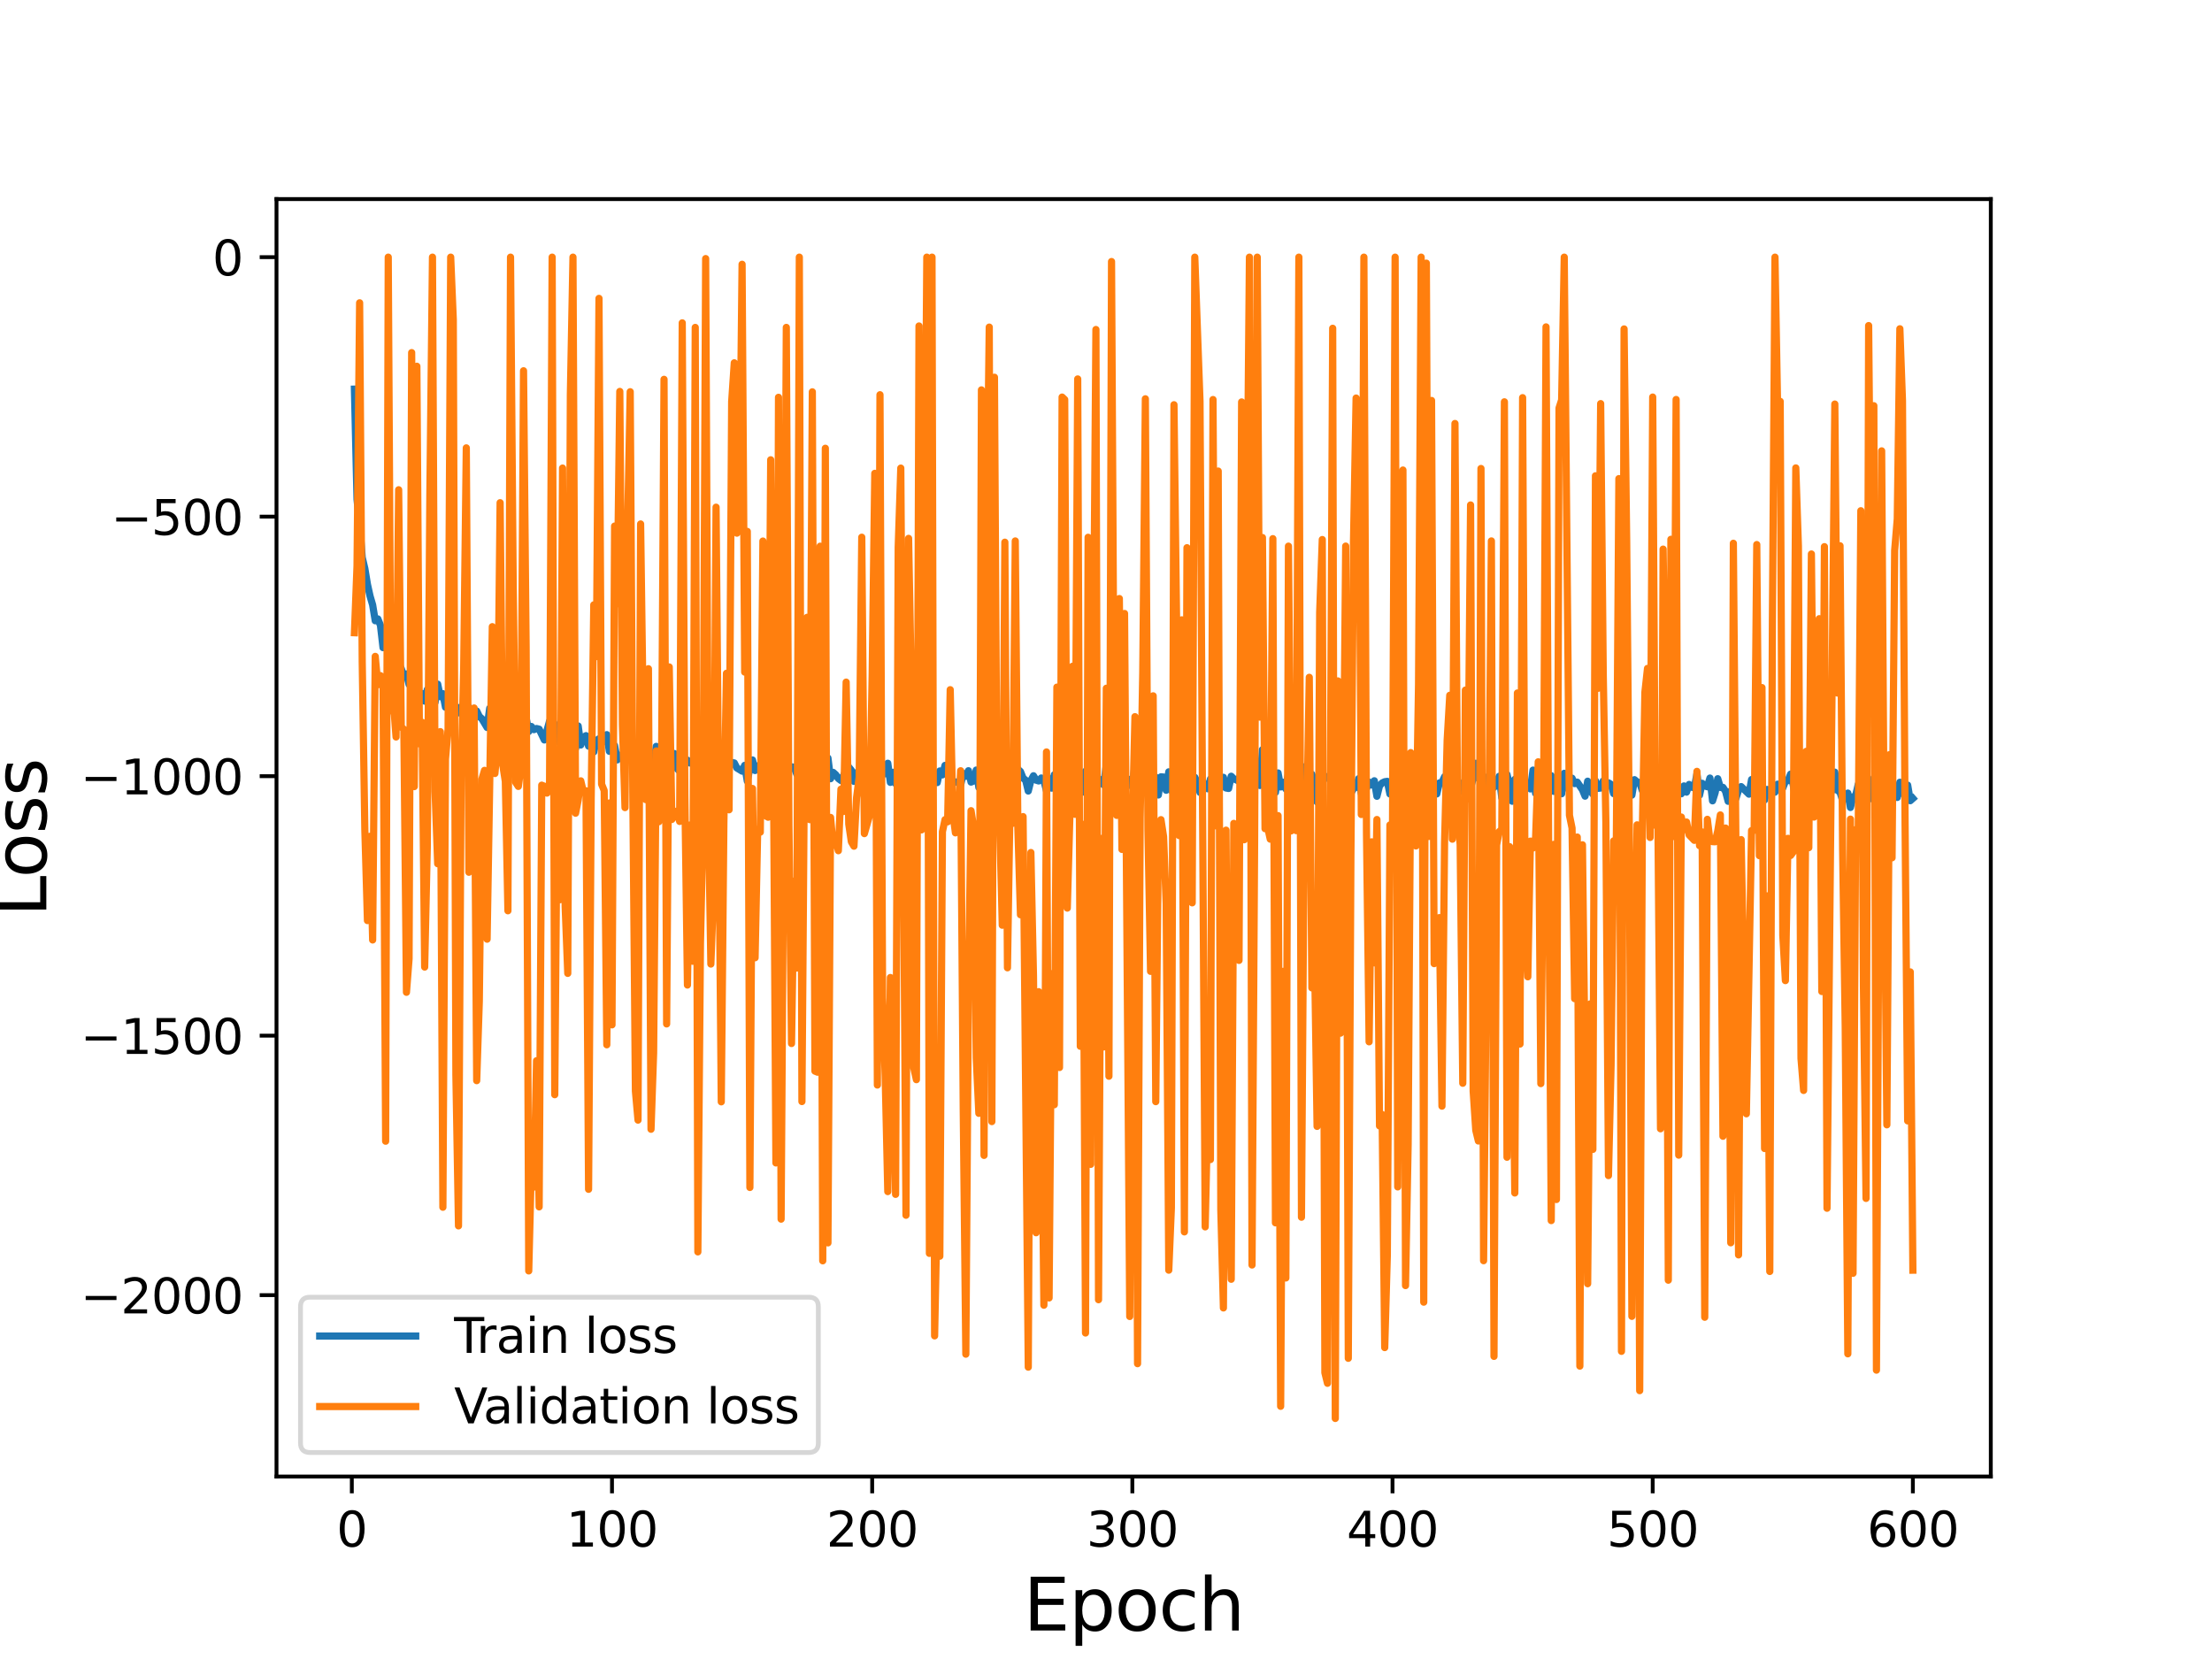 <?xml version="1.0" encoding="utf-8" standalone="no"?>
<!DOCTYPE svg PUBLIC "-//W3C//DTD SVG 1.1//EN"
  "http://www.w3.org/Graphics/SVG/1.1/DTD/svg11.dtd">
<svg height="345.6pt" version="1.1" viewBox="0 0 460.8 345.6" width="460.8pt" xmlns="http://www.w3.org/2000/svg" xmlns:xlink="http://www.w3.org/1999/xlink">
 <defs>
  <style type="text/css">*{stroke-linecap:butt;stroke-linejoin:round;}</style>
 </defs>
 <g id="figure_1">
  <g id="patch_1">
   <path d="M 0 345.6 
L 460.8 345.6 
L 460.8 0 
L 0 0 
z
" style="fill:#ffffff;"/>
  </g>
  <g id="axes_1">
   <g id="patch_2">
    <path d="M 57.6 307.584 
L 414.72 307.584 
L 414.72 41.472 
L 57.6 41.472 
z
" style="fill:#ffffff;"/>
   </g>
   <g id="matplotlib.axis_1">
    <g id="xtick_1">
     <g id="line2d_1">
      <defs>
       <path d="M 0 0 
L 0 3.5 
" id="mcf8565bafc" style="stroke:#000000;stroke-width:0.8;"/>
      </defs>
      <g>
       <use style="stroke:#000000;stroke-width:0.8;" x="73.291" xlink:href="#mcf8565bafc" y="307.584"/>
      </g>
     </g>
     <g id="text_1">
      <!-- 0 -->
      <g transform="translate(70.109 322.182)scale(0.1 -0.1)">
       <defs>
        <path d="M 2034 4250 
Q 1547 4250 1301 3770 
Q 1056 3291 1056 2328 
Q 1056 1369 1301 889 
Q 1547 409 2034 409 
Q 2525 409 2770 889 
Q 3016 1369 3016 2328 
Q 3016 3291 2770 3770 
Q 2525 4250 2034 4250 
z
M 2034 4750 
Q 2819 4750 3233 4129 
Q 3647 3509 3647 2328 
Q 3647 1150 3233 529 
Q 2819 -91 2034 -91 
Q 1250 -91 836 529 
Q 422 1150 422 2328 
Q 422 3509 836 4129 
Q 1250 4750 2034 4750 
z
" id="DejaVuSans-30" transform="scale(0.016)"/>
       </defs>
       <use xlink:href="#DejaVuSans-30"/>
      </g>
     </g>
    </g>
    <g id="xtick_2">
     <g id="line2d_2">
      <g>
       <use style="stroke:#000000;stroke-width:0.8;" x="127.49" xlink:href="#mcf8565bafc" y="307.584"/>
      </g>
     </g>
     <g id="text_2">
      <!-- 100 -->
      <g transform="translate(117.946 322.182)scale(0.1 -0.1)">
       <defs>
        <path d="M 794 531 
L 1825 531 
L 1825 4091 
L 703 3866 
L 703 4441 
L 1819 4666 
L 2450 4666 
L 2450 531 
L 3481 531 
L 3481 0 
L 794 0 
L 794 531 
z
" id="DejaVuSans-31" transform="scale(0.016)"/>
       </defs>
       <use xlink:href="#DejaVuSans-31"/>
       <use x="63.623" xlink:href="#DejaVuSans-30"/>
       <use x="127.246" xlink:href="#DejaVuSans-30"/>
      </g>
     </g>
    </g>
    <g id="xtick_3">
     <g id="line2d_3">
      <g>
       <use style="stroke:#000000;stroke-width:0.8;" x="181.69" xlink:href="#mcf8565bafc" y="307.584"/>
      </g>
     </g>
     <g id="text_3">
      <!-- 200 -->
      <g transform="translate(172.146 322.182)scale(0.1 -0.1)">
       <defs>
        <path d="M 1228 531 
L 3431 531 
L 3431 0 
L 469 0 
L 469 531 
Q 828 903 1448 1529 
Q 2069 2156 2228 2338 
Q 2531 2678 2651 2914 
Q 2772 3150 2772 3378 
Q 2772 3750 2511 3984 
Q 2250 4219 1831 4219 
Q 1534 4219 1204 4116 
Q 875 4013 500 3803 
L 500 4441 
Q 881 4594 1212 4672 
Q 1544 4750 1819 4750 
Q 2544 4750 2975 4387 
Q 3406 4025 3406 3419 
Q 3406 3131 3298 2873 
Q 3191 2616 2906 2266 
Q 2828 2175 2409 1742 
Q 1991 1309 1228 531 
z
" id="DejaVuSans-32" transform="scale(0.016)"/>
       </defs>
       <use xlink:href="#DejaVuSans-32"/>
       <use x="63.623" xlink:href="#DejaVuSans-30"/>
       <use x="127.246" xlink:href="#DejaVuSans-30"/>
      </g>
     </g>
    </g>
    <g id="xtick_4">
     <g id="line2d_4">
      <g>
       <use style="stroke:#000000;stroke-width:0.8;" x="235.889" xlink:href="#mcf8565bafc" y="307.584"/>
      </g>
     </g>
     <g id="text_4">
      <!-- 300 -->
      <g transform="translate(226.345 322.182)scale(0.1 -0.1)">
       <defs>
        <path d="M 2597 2516 
Q 3050 2419 3304 2112 
Q 3559 1806 3559 1356 
Q 3559 666 3084 287 
Q 2609 -91 1734 -91 
Q 1441 -91 1130 -33 
Q 819 25 488 141 
L 488 750 
Q 750 597 1062 519 
Q 1375 441 1716 441 
Q 2309 441 2620 675 
Q 2931 909 2931 1356 
Q 2931 1769 2642 2001 
Q 2353 2234 1838 2234 
L 1294 2234 
L 1294 2753 
L 1863 2753 
Q 2328 2753 2575 2939 
Q 2822 3125 2822 3475 
Q 2822 3834 2567 4026 
Q 2313 4219 1838 4219 
Q 1578 4219 1281 4162 
Q 984 4106 628 3988 
L 628 4550 
Q 988 4650 1302 4700 
Q 1616 4750 1894 4750 
Q 2613 4750 3031 4423 
Q 3450 4097 3450 3541 
Q 3450 3153 3228 2886 
Q 3006 2619 2597 2516 
z
" id="DejaVuSans-33" transform="scale(0.016)"/>
       </defs>
       <use xlink:href="#DejaVuSans-33"/>
       <use x="63.623" xlink:href="#DejaVuSans-30"/>
       <use x="127.246" xlink:href="#DejaVuSans-30"/>
      </g>
     </g>
    </g>
    <g id="xtick_5">
     <g id="line2d_5">
      <g>
       <use style="stroke:#000000;stroke-width:0.8;" x="290.088" xlink:href="#mcf8565bafc" y="307.584"/>
      </g>
     </g>
     <g id="text_5">
      <!-- 400 -->
      <g transform="translate(280.545 322.182)scale(0.1 -0.1)">
       <defs>
        <path d="M 2419 4116 
L 825 1625 
L 2419 1625 
L 2419 4116 
z
M 2253 4666 
L 3047 4666 
L 3047 1625 
L 3713 1625 
L 3713 1100 
L 3047 1100 
L 3047 0 
L 2419 0 
L 2419 1100 
L 313 1100 
L 313 1709 
L 2253 4666 
z
" id="DejaVuSans-34" transform="scale(0.016)"/>
       </defs>
       <use xlink:href="#DejaVuSans-34"/>
       <use x="63.623" xlink:href="#DejaVuSans-30"/>
       <use x="127.246" xlink:href="#DejaVuSans-30"/>
      </g>
     </g>
    </g>
    <g id="xtick_6">
     <g id="line2d_6">
      <g>
       <use style="stroke:#000000;stroke-width:0.8;" x="344.288" xlink:href="#mcf8565bafc" y="307.584"/>
      </g>
     </g>
     <g id="text_6">
      <!-- 500 -->
      <g transform="translate(334.744 322.182)scale(0.1 -0.1)">
       <defs>
        <path d="M 691 4666 
L 3169 4666 
L 3169 4134 
L 1269 4134 
L 1269 2991 
Q 1406 3038 1543 3061 
Q 1681 3084 1819 3084 
Q 2600 3084 3056 2656 
Q 3513 2228 3513 1497 
Q 3513 744 3044 326 
Q 2575 -91 1722 -91 
Q 1428 -91 1123 -41 
Q 819 9 494 109 
L 494 744 
Q 775 591 1075 516 
Q 1375 441 1709 441 
Q 2250 441 2565 725 
Q 2881 1009 2881 1497 
Q 2881 1984 2565 2268 
Q 2250 2553 1709 2553 
Q 1456 2553 1204 2497 
Q 953 2441 691 2322 
L 691 4666 
z
" id="DejaVuSans-35" transform="scale(0.016)"/>
       </defs>
       <use xlink:href="#DejaVuSans-35"/>
       <use x="63.623" xlink:href="#DejaVuSans-30"/>
       <use x="127.246" xlink:href="#DejaVuSans-30"/>
      </g>
     </g>
    </g>
    <g id="xtick_7">
     <g id="line2d_7">
      <g>
       <use style="stroke:#000000;stroke-width:0.8;" x="398.487" xlink:href="#mcf8565bafc" y="307.584"/>
      </g>
     </g>
     <g id="text_7">
      <!-- 600 -->
      <g transform="translate(388.944 322.182)scale(0.1 -0.1)">
       <defs>
        <path d="M 2113 2584 
Q 1688 2584 1439 2293 
Q 1191 2003 1191 1497 
Q 1191 994 1439 701 
Q 1688 409 2113 409 
Q 2538 409 2786 701 
Q 3034 994 3034 1497 
Q 3034 2003 2786 2293 
Q 2538 2584 2113 2584 
z
M 3366 4563 
L 3366 3988 
Q 3128 4100 2886 4159 
Q 2644 4219 2406 4219 
Q 1781 4219 1451 3797 
Q 1122 3375 1075 2522 
Q 1259 2794 1537 2939 
Q 1816 3084 2150 3084 
Q 2853 3084 3261 2657 
Q 3669 2231 3669 1497 
Q 3669 778 3244 343 
Q 2819 -91 2113 -91 
Q 1303 -91 875 529 
Q 447 1150 447 2328 
Q 447 3434 972 4092 
Q 1497 4750 2381 4750 
Q 2619 4750 2861 4703 
Q 3103 4656 3366 4563 
z
" id="DejaVuSans-36" transform="scale(0.016)"/>
       </defs>
       <use xlink:href="#DejaVuSans-36"/>
       <use x="63.623" xlink:href="#DejaVuSans-30"/>
       <use x="127.246" xlink:href="#DejaVuSans-30"/>
      </g>
     </g>
    </g>
    <g id="text_8">
     <!-- Epoch -->
     <g transform="translate(213.194 339.66)scale(0.15 -0.15)">
      <defs>
       <path d="M 628 4666 
L 3578 4666 
L 3578 4134 
L 1259 4134 
L 1259 2753 
L 3481 2753 
L 3481 2222 
L 1259 2222 
L 1259 531 
L 3634 531 
L 3634 0 
L 628 0 
L 628 4666 
z
" id="DejaVuSans-45" transform="scale(0.016)"/>
       <path d="M 1159 525 
L 1159 -1331 
L 581 -1331 
L 581 3500 
L 1159 3500 
L 1159 2969 
Q 1341 3281 1617 3432 
Q 1894 3584 2278 3584 
Q 2916 3584 3314 3078 
Q 3713 2572 3713 1747 
Q 3713 922 3314 415 
Q 2916 -91 2278 -91 
Q 1894 -91 1617 61 
Q 1341 213 1159 525 
z
M 3116 1747 
Q 3116 2381 2855 2742 
Q 2594 3103 2138 3103 
Q 1681 3103 1420 2742 
Q 1159 2381 1159 1747 
Q 1159 1113 1420 752 
Q 1681 391 2138 391 
Q 2594 391 2855 752 
Q 3116 1113 3116 1747 
z
" id="DejaVuSans-70" transform="scale(0.016)"/>
       <path d="M 1959 3097 
Q 1497 3097 1228 2736 
Q 959 2375 959 1747 
Q 959 1119 1226 758 
Q 1494 397 1959 397 
Q 2419 397 2687 759 
Q 2956 1122 2956 1747 
Q 2956 2369 2687 2733 
Q 2419 3097 1959 3097 
z
M 1959 3584 
Q 2709 3584 3137 3096 
Q 3566 2609 3566 1747 
Q 3566 888 3137 398 
Q 2709 -91 1959 -91 
Q 1206 -91 779 398 
Q 353 888 353 1747 
Q 353 2609 779 3096 
Q 1206 3584 1959 3584 
z
" id="DejaVuSans-6f" transform="scale(0.016)"/>
       <path d="M 3122 3366 
L 3122 2828 
Q 2878 2963 2633 3030 
Q 2388 3097 2138 3097 
Q 1578 3097 1268 2742 
Q 959 2388 959 1747 
Q 959 1106 1268 751 
Q 1578 397 2138 397 
Q 2388 397 2633 464 
Q 2878 531 3122 666 
L 3122 134 
Q 2881 22 2623 -34 
Q 2366 -91 2075 -91 
Q 1284 -91 818 406 
Q 353 903 353 1747 
Q 353 2603 823 3093 
Q 1294 3584 2113 3584 
Q 2378 3584 2631 3529 
Q 2884 3475 3122 3366 
z
" id="DejaVuSans-63" transform="scale(0.016)"/>
       <path d="M 3513 2113 
L 3513 0 
L 2938 0 
L 2938 2094 
Q 2938 2591 2744 2837 
Q 2550 3084 2163 3084 
Q 1697 3084 1428 2787 
Q 1159 2491 1159 1978 
L 1159 0 
L 581 0 
L 581 4863 
L 1159 4863 
L 1159 2956 
Q 1366 3272 1645 3428 
Q 1925 3584 2291 3584 
Q 2894 3584 3203 3211 
Q 3513 2838 3513 2113 
z
" id="DejaVuSans-68" transform="scale(0.016)"/>
      </defs>
      <use xlink:href="#DejaVuSans-45"/>
      <use x="63.184" xlink:href="#DejaVuSans-70"/>
      <use x="126.66" xlink:href="#DejaVuSans-6f"/>
      <use x="187.842" xlink:href="#DejaVuSans-63"/>
      <use x="242.822" xlink:href="#DejaVuSans-68"/>
     </g>
    </g>
   </g>
   <g id="matplotlib.axis_2">
    <g id="ytick_1">
     <g id="line2d_8">
      <defs>
       <path d="M 0 0 
L -3.5 0 
" id="mcf2ea32404" style="stroke:#000000;stroke-width:0.8;"/>
      </defs>
      <g>
       <use style="stroke:#000000;stroke-width:0.8;" x="57.6" xlink:href="#mcf2ea32404" y="269.806"/>
      </g>
     </g>
     <g id="text_9">
      <!-- −2000 -->
      <g transform="translate(16.77 273.605)scale(0.1 -0.1)">
       <defs>
        <path d="M 678 2272 
L 4684 2272 
L 4684 1741 
L 678 1741 
L 678 2272 
z
" id="DejaVuSans-2212" transform="scale(0.016)"/>
       </defs>
       <use xlink:href="#DejaVuSans-2212"/>
       <use x="83.789" xlink:href="#DejaVuSans-32"/>
       <use x="147.412" xlink:href="#DejaVuSans-30"/>
       <use x="211.035" xlink:href="#DejaVuSans-30"/>
       <use x="274.658" xlink:href="#DejaVuSans-30"/>
      </g>
     </g>
    </g>
    <g id="ytick_2">
     <g id="line2d_9">
      <g>
       <use style="stroke:#000000;stroke-width:0.8;" x="57.6" xlink:href="#mcf2ea32404" y="215.746"/>
      </g>
     </g>
     <g id="text_10">
      <!-- −1500 -->
      <g transform="translate(16.77 219.546)scale(0.1 -0.1)">
       <use xlink:href="#DejaVuSans-2212"/>
       <use x="83.789" xlink:href="#DejaVuSans-31"/>
       <use x="147.412" xlink:href="#DejaVuSans-35"/>
       <use x="211.035" xlink:href="#DejaVuSans-30"/>
       <use x="274.658" xlink:href="#DejaVuSans-30"/>
      </g>
     </g>
    </g>
    <g id="ytick_3">
     <g id="line2d_10">
      <g>
       <use style="stroke:#000000;stroke-width:0.8;" x="57.6" xlink:href="#mcf2ea32404" y="161.687"/>
      </g>
     </g>
     <g id="text_11">
      <!-- −1000 -->
      <g transform="translate(16.77 165.486)scale(0.1 -0.1)">
       <use xlink:href="#DejaVuSans-2212"/>
       <use x="83.789" xlink:href="#DejaVuSans-31"/>
       <use x="147.412" xlink:href="#DejaVuSans-30"/>
       <use x="211.035" xlink:href="#DejaVuSans-30"/>
       <use x="274.658" xlink:href="#DejaVuSans-30"/>
      </g>
     </g>
    </g>
    <g id="ytick_4">
     <g id="line2d_11">
      <g>
       <use style="stroke:#000000;stroke-width:0.8;" x="57.6" xlink:href="#mcf2ea32404" y="107.627"/>
      </g>
     </g>
     <g id="text_12">
      <!-- −500 -->
      <g transform="translate(23.133 111.427)scale(0.1 -0.1)">
       <use xlink:href="#DejaVuSans-2212"/>
       <use x="83.789" xlink:href="#DejaVuSans-35"/>
       <use x="147.412" xlink:href="#DejaVuSans-30"/>
       <use x="211.035" xlink:href="#DejaVuSans-30"/>
      </g>
     </g>
    </g>
    <g id="ytick_5">
     <g id="line2d_12">
      <g>
       <use style="stroke:#000000;stroke-width:0.8;" x="57.6" xlink:href="#mcf2ea32404" y="53.568"/>
      </g>
     </g>
     <g id="text_13">
      <!-- 0 -->
      <g transform="translate(44.237 57.367)scale(0.1 -0.1)">
       <use xlink:href="#DejaVuSans-30"/>
      </g>
     </g>
    </g>
    <g id="text_14">
     <!-- Loss -->
     <g transform="translate(9.651 190.979)rotate(-90)scale(0.15 -0.15)">
      <defs>
       <path d="M 628 4666 
L 1259 4666 
L 1259 531 
L 3531 531 
L 3531 0 
L 628 0 
L 628 4666 
z
" id="DejaVuSans-4c" transform="scale(0.016)"/>
       <path d="M 2834 3397 
L 2834 2853 
Q 2591 2978 2328 3040 
Q 2066 3103 1784 3103 
Q 1356 3103 1142 2972 
Q 928 2841 928 2578 
Q 928 2378 1081 2264 
Q 1234 2150 1697 2047 
L 1894 2003 
Q 2506 1872 2764 1633 
Q 3022 1394 3022 966 
Q 3022 478 2636 193 
Q 2250 -91 1575 -91 
Q 1294 -91 989 -36 
Q 684 19 347 128 
L 347 722 
Q 666 556 975 473 
Q 1284 391 1588 391 
Q 1994 391 2212 530 
Q 2431 669 2431 922 
Q 2431 1156 2273 1281 
Q 2116 1406 1581 1522 
L 1381 1569 
Q 847 1681 609 1914 
Q 372 2147 372 2553 
Q 372 3047 722 3315 
Q 1072 3584 1716 3584 
Q 2034 3584 2315 3537 
Q 2597 3491 2834 3397 
z
" id="DejaVuSans-73" transform="scale(0.016)"/>
      </defs>
      <use xlink:href="#DejaVuSans-4c"/>
      <use x="53.963" xlink:href="#DejaVuSans-6f"/>
      <use x="115.145" xlink:href="#DejaVuSans-73"/>
      <use x="167.244" xlink:href="#DejaVuSans-73"/>
     </g>
    </g>
   </g>
   <g id="line2d_13">
    <path clip-path="url(#p234deb3bd7)" d="M 73.833 81.062 
L 74.375 104.026 
L 74.917 109.261 
L 75.459 116.146 
L 76.001 118.428 
L 76.543 121.714 
L 77.085 124.164 
L 77.627 126.016 
L 78.169 129.313 
L 78.711 128.932 
L 79.253 130.267 
L 79.795 134.918 
L 80.337 133.638 
L 80.879 134.172 
L 82.505 138.517 
L 83.047 138.298 
L 83.589 139.29 
L 84.131 140.937 
L 84.673 140.397 
L 85.215 142.592 
L 85.757 142.972 
L 86.299 142.273 
L 86.841 142.729 
L 87.383 144.389 
L 87.925 144.484 
L 88.467 146.058 
L 89.009 143.659 
L 89.551 143.516 
L 90.093 145.747 
L 90.635 146.297 
L 91.177 142.52 
L 91.719 145.14 
L 92.261 144.501 
L 92.803 147.329 
L 93.345 146.559 
L 94.429 148.812 
L 94.971 147.276 
L 95.512 148.5 
L 96.054 147.215 
L 96.596 148.34 
L 97.138 148.78 
L 97.68 147.316 
L 98.222 149.631 
L 98.764 150.034 
L 99.306 148.121 
L 99.848 149.256 
L 100.39 149.735 
L 101.474 151.548 
L 102.016 147.543 
L 102.558 148.249 
L 103.1 149.727 
L 103.642 153.537 
L 104.726 147.678 
L 105.268 148.329 
L 105.81 149.471 
L 106.352 149.657 
L 106.894 150.027 
L 107.436 152.644 
L 107.978 150.262 
L 108.52 152.962 
L 109.062 150.976 
L 109.604 149.528 
L 110.146 152.391 
L 110.688 151.335 
L 111.23 151.998 
L 111.772 151.767 
L 112.314 151.898 
L 113.398 154.147 
L 114.482 150.235 
L 115.024 151.676 
L 115.566 154.615 
L 116.108 153.952 
L 116.65 150.664 
L 117.192 151.264 
L 117.734 154.129 
L 118.276 155.049 
L 118.818 153.289 
L 119.36 155.065 
L 119.902 155.948 
L 120.444 151.235 
L 120.986 155.191 
L 121.528 153.612 
L 122.07 153.251 
L 122.612 155.432 
L 123.154 154.368 
L 123.696 156.642 
L 124.238 154.237 
L 124.78 153.908 
L 125.322 154.783 
L 125.864 154.269 
L 126.406 153.04 
L 126.948 156.513 
L 127.49 154.708 
L 128.032 155.317 
L 128.574 158.298 
L 129.116 157.315 
L 129.658 158.121 
L 130.2 155.397 
L 130.742 155.03 
L 131.284 156.301 
L 131.826 159.031 
L 132.368 154.905 
L 132.91 157.957 
L 133.452 157.7 
L 134.536 155.543 
L 135.078 158.006 
L 135.62 157.85 
L 136.162 160.121 
L 136.704 155.486 
L 137.246 156.227 
L 137.788 157.668 
L 138.33 156.293 
L 138.872 159.87 
L 139.956 159.108 
L 140.498 156.98 
L 141.04 160.116 
L 141.582 160.646 
L 142.124 158.533 
L 142.666 159.104 
L 143.208 158.358 
L 143.75 158.951 
L 144.292 158.907 
L 144.834 159.063 
L 145.376 160.578 
L 145.918 160.045 
L 146.46 159.356 
L 147.002 159.601 
L 147.544 158.455 
L 148.086 159.726 
L 148.628 158.834 
L 149.17 156.674 
L 149.712 161.691 
L 150.254 159.954 
L 150.796 160.521 
L 151.88 159.514 
L 152.422 158.834 
L 152.964 158.939 
L 153.506 159.984 
L 154.59 160.64 
L 155.132 159.437 
L 155.674 162.719 
L 156.216 159.971 
L 156.758 158.316 
L 157.3 160.51 
L 158.384 159.167 
L 158.926 160.529 
L 159.468 158.389 
L 160.01 161.787 
L 160.552 159.928 
L 161.636 162.276 
L 162.178 155.018 
L 162.72 159.921 
L 163.262 163.2 
L 163.804 160.404 
L 164.346 160.294 
L 164.888 159.748 
L 165.43 159.817 
L 165.972 161.237 
L 166.514 158.484 
L 167.056 163.334 
L 167.598 160.793 
L 168.14 161.849 
L 168.682 160.489 
L 169.224 158.462 
L 169.766 159.768 
L 170.308 161.691 
L 170.85 161.243 
L 171.392 162.274 
L 171.934 161.25 
L 172.476 157.916 
L 173.018 162.218 
L 173.56 160.902 
L 174.102 161.39 
L 174.644 162.187 
L 175.186 162.59 
L 176.27 160.503 
L 176.812 159.806 
L 177.354 160.462 
L 177.896 162.776 
L 178.438 160.95 
L 178.98 163.439 
L 179.522 161.331 
L 180.064 161.885 
L 180.606 160.627 
L 181.148 162.644 
L 181.69 163.473 
L 182.232 160.886 
L 182.774 161.254 
L 183.316 160.638 
L 183.858 159.683 
L 184.4 161.196 
L 184.942 159 
L 185.484 162.984 
L 186.026 160.889 
L 186.568 163.228 
L 187.11 162.871 
L 187.652 163.408 
L 188.194 161.091 
L 188.736 163.261 
L 189.277 163.003 
L 189.819 161.942 
L 190.361 159.348 
L 190.903 164.02 
L 191.445 160.904 
L 191.987 160.956 
L 192.529 161.171 
L 193.071 160.667 
L 193.613 160.396 
L 194.155 160.368 
L 194.697 162.569 
L 195.239 163.026 
L 195.781 160.605 
L 196.323 161.417 
L 196.865 159.445 
L 197.407 161.314 
L 197.949 161.71 
L 198.491 163.108 
L 199.033 162.881 
L 199.575 163.041 
L 200.117 163.528 
L 200.659 161.124 
L 201.201 161.709 
L 201.743 160.558 
L 202.285 162.922 
L 202.827 162.688 
L 203.369 160.418 
L 203.911 164.038 
L 204.453 159.986 
L 204.995 161.384 
L 205.537 164.916 
L 206.079 159.95 
L 207.163 163.095 
L 207.705 162.117 
L 208.247 164.203 
L 208.789 163.779 
L 209.331 160.285 
L 210.415 163.049 
L 210.957 164.186 
L 211.499 164.618 
L 212.041 160.234 
L 212.583 160.734 
L 213.125 162.09 
L 213.667 162.543 
L 214.209 164.786 
L 214.751 162.591 
L 215.293 161.606 
L 215.835 162.516 
L 216.377 162.687 
L 216.919 162.073 
L 217.461 162.635 
L 218.003 164.742 
L 218.545 162.186 
L 219.087 164.184 
L 219.629 161.401 
L 220.171 164.526 
L 220.713 161.694 
L 221.255 164.866 
L 221.797 163.034 
L 222.339 164.017 
L 222.881 160.239 
L 223.423 162.44 
L 223.965 163.568 
L 224.507 162.202 
L 225.049 162.569 
L 225.591 165.005 
L 226.133 160.677 
L 227.217 163.515 
L 227.759 160.833 
L 228.301 164.536 
L 228.843 163.215 
L 229.385 162.413 
L 229.927 163.499 
L 230.469 159.365 
L 231.011 163.571 
L 231.553 163.78 
L 232.095 164.683 
L 232.637 163.117 
L 233.179 163.698 
L 233.721 162.79 
L 234.263 161.443 
L 234.805 162.849 
L 235.347 162.357 
L 235.889 163.922 
L 236.431 159.408 
L 236.973 162.38 
L 237.515 163.346 
L 238.057 161.769 
L 238.599 161.632 
L 239.683 161.725 
L 240.225 165.768 
L 240.767 161.895 
L 241.309 165.608 
L 241.851 161.828 
L 242.393 161.872 
L 242.935 164.625 
L 243.477 160.787 
L 244.019 164.669 
L 244.561 162.516 
L 245.103 164.325 
L 245.645 163.226 
L 246.187 160.139 
L 246.729 162.687 
L 247.271 160.608 
L 247.813 164.684 
L 248.355 164.255 
L 248.897 161.928 
L 249.439 163.026 
L 249.981 165.078 
L 250.523 162.84 
L 251.065 163.692 
L 251.607 164.315 
L 252.149 162.302 
L 253.233 163.036 
L 253.775 162.342 
L 254.317 164.076 
L 254.859 161.932 
L 255.401 164.154 
L 255.943 164.25 
L 256.485 161.706 
L 257.027 162.238 
L 258.111 162.728 
L 258.653 160.218 
L 259.195 162.465 
L 259.737 162.987 
L 260.279 162.297 
L 260.821 162.231 
L 261.363 163.468 
L 261.905 161.887 
L 262.447 163.628 
L 262.989 156.177 
L 263.531 161.013 
L 264.073 160.005 
L 264.615 160.251 
L 265.157 161.557 
L 265.699 165.072 
L 266.241 161.022 
L 266.783 163.935 
L 267.325 162.954 
L 267.867 164.351 
L 268.409 161.094 
L 268.951 164.598 
L 269.493 160.628 
L 270.577 164.113 
L 271.119 159.574 
L 271.661 160.604 
L 272.203 163.848 
L 272.745 163.172 
L 273.287 161.306 
L 273.829 162.864 
L 274.371 167.051 
L 274.913 163.63 
L 275.455 162.417 
L 276.539 161.763 
L 277.081 162.531 
L 277.623 161.337 
L 278.165 163.213 
L 278.707 163.721 
L 279.249 161.713 
L 279.791 164.383 
L 280.333 164.531 
L 280.875 161.716 
L 281.417 165.207 
L 281.959 164.307 
L 282.501 163.978 
L 283.043 162.201 
L 283.584 165.301 
L 284.126 161.252 
L 284.668 164.257 
L 285.21 162.921 
L 285.752 163.527 
L 286.294 162.648 
L 286.836 165.878 
L 287.378 163.723 
L 287.92 163.108 
L 288.462 162.848 
L 289.004 162.775 
L 289.546 165.397 
L 290.088 162.98 
L 290.63 163.567 
L 291.172 164.441 
L 291.714 161.383 
L 292.256 163.536 
L 292.798 161.871 
L 293.34 164.73 
L 293.882 163.026 
L 294.424 166.186 
L 294.966 160.527 
L 295.508 165.633 
L 296.05 162.172 
L 296.592 164.742 
L 297.134 165.117 
L 297.676 163.483 
L 298.76 164.345 
L 299.302 165.393 
L 299.844 163.1 
L 300.386 162.995 
L 300.928 161.809 
L 301.47 165.241 
L 302.012 163.055 
L 302.554 163.537 
L 303.096 164.367 
L 303.638 164.861 
L 304.18 163.139 
L 304.722 164.911 
L 305.264 162.215 
L 305.806 161.407 
L 306.348 164.084 
L 306.89 162.125 
L 307.432 159.003 
L 307.974 162.151 
L 308.516 161.415 
L 309.058 164.373 
L 309.6 161.914 
L 310.142 165.089 
L 310.684 162.455 
L 311.226 164.026 
L 311.768 163.244 
L 312.31 161.715 
L 312.852 166.183 
L 313.394 163.131 
L 313.936 161.342 
L 314.478 163.618 
L 315.02 166.913 
L 315.562 162.355 
L 316.104 164.727 
L 316.646 163.666 
L 317.188 164.841 
L 317.73 163.458 
L 318.814 164.344 
L 319.356 160.431 
L 319.898 165.278 
L 320.44 163.429 
L 320.982 159.836 
L 321.524 163.598 
L 322.066 161.412 
L 322.608 164.371 
L 323.15 161.59 
L 323.692 164.858 
L 324.234 164.627 
L 324.776 162.342 
L 325.318 165.356 
L 325.86 161.095 
L 326.402 164.148 
L 326.944 162.496 
L 327.486 162.114 
L 328.028 163.238 
L 328.57 162.935 
L 329.654 164.528 
L 330.196 165.852 
L 330.738 162.74 
L 331.28 164.738 
L 331.822 165.431 
L 332.364 162.648 
L 332.906 164.225 
L 333.448 164.162 
L 333.99 162.685 
L 334.532 163.689 
L 335.074 163.081 
L 335.616 163.402 
L 336.158 165.331 
L 336.7 163.612 
L 337.242 164.317 
L 337.784 157.336 
L 338.326 163.779 
L 338.868 163.651 
L 339.41 165.069 
L 339.952 165.637 
L 340.494 162.423 
L 341.036 162.884 
L 341.578 163.037 
L 342.12 164.662 
L 342.662 164.404 
L 343.204 168.046 
L 343.746 160.868 
L 345.372 166.192 
L 345.914 161.074 
L 346.456 163.023 
L 346.998 162.742 
L 347.54 166.006 
L 348.082 163.219 
L 348.624 162.828 
L 349.166 164.587 
L 349.708 164.417 
L 350.25 165.357 
L 350.792 163.725 
L 351.334 165.015 
L 351.876 163.411 
L 352.418 163.987 
L 352.96 164.143 
L 353.502 161.212 
L 354.044 165.648 
L 354.586 163.174 
L 355.128 163.701 
L 355.67 163.895 
L 356.212 162.086 
L 356.754 166.827 
L 357.296 165.106 
L 357.838 162.221 
L 358.38 164.039 
L 358.922 164.024 
L 359.464 164.841 
L 360.006 166.924 
L 360.548 164.779 
L 361.632 166.316 
L 362.174 164.582 
L 362.716 163.863 
L 364.342 165.437 
L 364.884 162.393 
L 365.426 162.309 
L 365.968 165.635 
L 366.51 163.242 
L 367.052 165.374 
L 367.594 166.64 
L 368.136 164.453 
L 368.678 164.611 
L 369.22 164.103 
L 369.762 165.017 
L 370.304 163.355 
L 370.846 163.841 
L 371.388 164.149 
L 371.93 162.771 
L 372.472 162.612 
L 373.014 161.27 
L 373.556 163.499 
L 374.098 166.471 
L 374.64 167.511 
L 375.182 165.561 
L 375.724 164.611 
L 376.266 165.095 
L 376.808 164.849 
L 377.349 166.49 
L 377.891 164.717 
L 378.433 164.419 
L 378.975 166.422 
L 379.517 167.027 
L 380.059 164.746 
L 380.601 164.023 
L 381.143 164.572 
L 381.685 164.689 
L 382.227 160.855 
L 382.769 164.633 
L 383.311 165.029 
L 383.853 166.757 
L 384.937 165.214 
L 385.479 168.213 
L 386.021 166.002 
L 386.563 165.749 
L 387.105 163.413 
L 387.647 163.279 
L 388.189 164.361 
L 388.731 164.081 
L 389.273 162.661 
L 389.815 166.377 
L 390.357 162.09 
L 390.899 164.546 
L 391.441 165.738 
L 391.983 163.186 
L 392.525 162.839 
L 393.067 166.53 
L 393.609 165.67 
L 394.151 164.184 
L 394.693 164.249 
L 395.235 166.121 
L 395.777 162.956 
L 396.319 165.31 
L 397.403 163.559 
L 397.945 166.801 
L 398.487 166.324 
L 398.487 166.324 
" style="fill:none;stroke:#1f77b4;stroke-linecap:square;stroke-width:1.5;"/>
   </g>
   <g id="line2d_14">
    <path clip-path="url(#p234deb3bd7)" d="M 73.833 131.809 
L 74.375 117.887 
L 74.917 63.079 
L 75.459 137.893 
L 76.001 172.757 
L 76.543 191.772 
L 77.085 174.218 
L 77.627 195.811 
L 78.169 136.736 
L 78.711 142.652 
L 79.253 140.74 
L 79.795 142.521 
L 80.337 237.733 
L 80.879 53.568 
L 81.421 148.068 
L 81.963 146.263 
L 82.505 153.526 
L 83.047 102.027 
L 83.589 151.417 
L 84.131 151.937 
L 84.673 206.713 
L 85.215 199.715 
L 85.757 73.455 
L 86.299 163.863 
L 86.841 76.296 
L 87.383 154.964 
L 87.925 150.454 
L 88.467 201.457 
L 89.009 176.501 
L 89.551 102.844 
L 90.093 53.568 
L 90.635 164.868 
L 91.177 179.93 
L 91.719 152.411 
L 92.261 251.49 
L 92.803 158.135 
L 93.345 151.892 
L 93.887 53.568 
L 94.429 66.568 
L 94.971 223.845 
L 95.512 255.373 
L 96.054 161.778 
L 96.596 139.193 
L 97.138 93.301 
L 97.68 181.705 
L 98.222 157.295 
L 98.764 147.485 
L 99.306 225.119 
L 99.848 208.534 
L 100.39 162.309 
L 100.932 160.483 
L 101.474 195.648 
L 102.558 130.547 
L 103.1 161.134 
L 103.642 155.114 
L 104.184 104.721 
L 104.726 159.31 
L 105.268 162.777 
L 105.81 189.731 
L 106.352 53.568 
L 106.894 120.156 
L 107.436 162.994 
L 107.978 163.821 
L 108.52 159.866 
L 109.062 77.241 
L 109.604 134.887 
L 110.146 264.754 
L 110.688 242.989 
L 111.23 247.287 
L 111.772 220.969 
L 112.314 251.412 
L 112.856 163.564 
L 113.398 163.789 
L 113.94 165.216 
L 114.482 163.057 
L 115.024 53.568 
L 115.566 228.045 
L 116.108 162.106 
L 116.65 187.43 
L 117.192 97.507 
L 117.734 188.88 
L 118.276 202.77 
L 118.818 82.119 
L 119.36 53.568 
L 119.902 169.405 
L 120.444 166.65 
L 120.986 162.663 
L 121.528 164.98 
L 122.07 164.725 
L 122.612 247.752 
L 123.154 166.236 
L 123.696 126 
L 124.238 136.787 
L 124.78 62.156 
L 125.322 163.36 
L 125.864 164.684 
L 126.406 217.646 
L 126.948 167.272 
L 127.49 213.493 
L 128.032 109.592 
L 128.574 125.777 
L 129.116 81.541 
L 129.658 150.826 
L 130.2 168.24 
L 130.742 109.916 
L 131.284 81.606 
L 131.826 165.035 
L 132.368 227.294 
L 132.91 233.339 
L 133.452 109.151 
L 133.994 149.386 
L 134.536 166.577 
L 135.078 139.31 
L 135.62 235.242 
L 136.162 219.338 
L 136.704 156.435 
L 137.246 171.187 
L 137.788 163.801 
L 138.33 79.022 
L 138.872 213.303 
L 139.414 138.938 
L 139.956 170.71 
L 141.04 168.952 
L 141.582 171.121 
L 142.124 67.255 
L 142.666 165.577 
L 143.208 205.2 
L 143.75 171.859 
L 144.292 200.244 
L 144.834 68.207 
L 145.376 260.789 
L 145.918 196.526 
L 146.46 171.515 
L 147.002 53.87 
L 147.544 167.644 
L 148.086 200.831 
L 148.628 186.361 
L 149.17 105.658 
L 150.254 229.53 
L 150.796 171.477 
L 151.338 140.26 
L 151.88 168.692 
L 152.422 83.641 
L 152.964 75.583 
L 153.506 111.067 
L 154.048 104.889 
L 154.59 55.054 
L 155.132 140.008 
L 155.674 110.697 
L 156.216 247.37 
L 156.758 164.251 
L 157.3 199.517 
L 157.842 172.752 
L 158.384 173.354 
L 158.926 112.713 
L 159.468 169.921 
L 160.01 170.241 
L 160.552 95.783 
L 161.094 154.616 
L 161.636 242.26 
L 162.178 82.766 
L 162.72 253.967 
L 163.262 171.288 
L 163.804 68.203 
L 164.346 171.706 
L 164.888 217.383 
L 165.43 183.543 
L 165.972 201.661 
L 166.514 53.568 
L 167.056 229.472 
L 167.598 156.012 
L 168.14 128.597 
L 168.682 170.74 
L 169.224 81.624 
L 169.766 223.133 
L 170.308 223.357 
L 170.85 113.785 
L 171.392 262.648 
L 171.934 93.381 
L 172.476 258.916 
L 173.018 170.282 
L 173.56 176.101 
L 174.102 175.028 
L 174.644 177.22 
L 175.186 164.401 
L 175.728 169.049 
L 176.27 142.101 
L 176.812 171.684 
L 177.354 175.357 
L 177.896 176.278 
L 178.438 166.162 
L 178.98 161.944 
L 179.522 111.91 
L 180.064 173.655 
L 181.148 169.865 
L 181.69 140.464 
L 182.232 98.607 
L 182.774 226.034 
L 183.316 82.232 
L 183.858 207.822 
L 184.4 224.145 
L 184.942 248.229 
L 185.484 203.632 
L 186.026 215.849 
L 186.568 248.805 
L 187.11 114.012 
L 187.652 97.515 
L 188.736 253.156 
L 189.277 112.152 
L 189.819 141.433 
L 190.361 222.478 
L 190.903 224.914 
L 191.445 67.907 
L 191.987 172.878 
L 192.529 129.537 
L 193.071 53.568 
L 193.613 261.104 
L 194.155 53.568 
L 194.697 278.288 
L 195.239 251.279 
L 195.781 261.693 
L 196.323 173.254 
L 196.865 170.75 
L 197.407 171.204 
L 197.949 143.674 
L 198.491 169.463 
L 199.033 173.5 
L 199.575 171.473 
L 200.117 160.558 
L 200.659 230.903 
L 201.201 282.098 
L 201.743 206.333 
L 202.285 168.88 
L 202.827 172.352 
L 203.369 220.373 
L 203.911 231.927 
L 204.453 81.218 
L 204.995 240.688 
L 205.537 113.25 
L 206.079 68.142 
L 206.621 233.645 
L 207.163 78.587 
L 207.705 171.552 
L 208.247 170.621 
L 208.789 192.741 
L 209.331 112.952 
L 209.873 201.611 
L 210.415 166.951 
L 210.957 171.524 
L 211.499 112.692 
L 212.041 172.495 
L 212.583 190.56 
L 213.125 170.116 
L 214.209 284.803 
L 214.751 177.595 
L 215.293 203.29 
L 215.835 256.8 
L 216.377 206.587 
L 216.919 220.597 
L 217.461 271.898 
L 218.003 156.643 
L 218.545 270.383 
L 219.087 202.823 
L 219.629 230.139 
L 220.171 143.145 
L 220.713 222.383 
L 221.255 82.721 
L 221.797 83.237 
L 222.339 189.174 
L 222.881 169.7 
L 223.423 138.792 
L 223.965 169.643 
L 224.507 78.941 
L 225.049 217.963 
L 225.591 171.72 
L 226.133 277.686 
L 226.675 111.926 
L 227.217 242.557 
L 227.759 141.333 
L 228.301 68.642 
L 228.843 270.753 
L 229.385 174.662 
L 229.927 218.096 
L 230.469 143.377 
L 231.011 224.197 
L 231.553 54.485 
L 232.095 154.299 
L 232.637 169.86 
L 233.179 124.689 
L 233.721 176.951 
L 234.263 127.798 
L 235.347 274.249 
L 235.889 172.093 
L 236.431 149.294 
L 236.973 284.077 
L 237.515 170.403 
L 238.057 140.087 
L 238.599 83.078 
L 239.141 173.02 
L 239.683 202.349 
L 240.225 144.953 
L 240.767 229.492 
L 241.309 174.502 
L 241.851 170.751 
L 242.393 174.282 
L 242.935 188.228 
L 243.477 264.6 
L 244.019 251.617 
L 244.561 84.314 
L 245.645 174.065 
L 246.187 129.122 
L 246.729 256.622 
L 247.271 114.097 
L 247.813 128.486 
L 248.355 188.075 
L 248.897 53.568 
L 249.981 83.573 
L 251.065 255.58 
L 251.607 231.102 
L 252.149 241.562 
L 252.691 83.231 
L 253.233 172.041 
L 253.775 98.132 
L 254.317 252.038 
L 254.859 272.468 
L 255.401 172.936 
L 255.943 248.605 
L 256.485 266.495 
L 257.027 171.53 
L 257.569 193.146 
L 258.111 200.065 
L 258.653 83.735 
L 259.195 174.931 
L 260.279 53.568 
L 260.821 263.526 
L 261.363 174.7 
L 261.905 53.568 
L 262.447 149.39 
L 262.989 111.974 
L 263.531 172.63 
L 264.073 172.361 
L 264.615 174.807 
L 265.157 112.211 
L 265.699 254.737 
L 266.241 169.904 
L 266.783 292.957 
L 267.325 202.343 
L 267.867 266.227 
L 268.409 113.774 
L 268.951 173.099 
L 269.493 170.659 
L 270.035 173.037 
L 270.577 53.568 
L 271.119 253.565 
L 271.661 174.42 
L 272.203 172.647 
L 272.745 141.096 
L 273.287 205.796 
L 273.829 198.181 
L 274.371 234.646 
L 274.913 127.56 
L 275.455 112.397 
L 275.997 285.967 
L 276.539 288.164 
L 277.623 68.387 
L 278.165 295.488 
L 278.707 141.845 
L 279.249 215.226 
L 279.791 173.801 
L 280.333 113.762 
L 280.875 282.958 
L 281.417 178.329 
L 281.959 112.788 
L 282.501 82.921 
L 283.043 87.012 
L 283.584 169.678 
L 284.126 53.568 
L 284.668 173.634 
L 285.21 217.025 
L 285.752 175.371 
L 286.294 200.582 
L 286.836 170.72 
L 287.378 234.548 
L 287.92 232.158 
L 288.462 280.729 
L 289.004 261.541 
L 289.546 171.852 
L 290.088 171.908 
L 290.63 53.568 
L 291.172 247.253 
L 292.256 97.916 
L 292.798 267.81 
L 293.34 238.459 
L 293.882 156.783 
L 294.424 174.546 
L 294.966 176.226 
L 295.508 142.608 
L 296.05 53.568 
L 296.592 271.264 
L 297.134 54.821 
L 297.676 174.247 
L 298.218 83.424 
L 298.76 200.742 
L 299.302 192.99 
L 299.844 191.157 
L 300.386 230.431 
L 300.928 175.589 
L 301.47 154.207 
L 302.012 144.837 
L 302.554 174.817 
L 303.096 88.221 
L 303.638 169.401 
L 304.18 175.931 
L 304.722 225.662 
L 305.264 143.759 
L 305.806 166.416 
L 306.348 105.19 
L 306.89 227.353 
L 307.432 235.475 
L 307.974 237.69 
L 308.516 97.596 
L 309.058 262.627 
L 309.6 205.767 
L 310.142 174.309 
L 310.684 112.685 
L 311.226 282.558 
L 311.768 176.032 
L 312.31 173.258 
L 312.852 172.767 
L 313.394 83.708 
L 313.936 241.075 
L 314.478 176.372 
L 315.02 205.485 
L 315.562 248.521 
L 316.104 144.363 
L 316.646 217.496 
L 317.188 82.839 
L 317.73 192.839 
L 318.272 203.484 
L 318.814 175.225 
L 319.356 176.656 
L 319.898 174.429 
L 320.44 158.698 
L 320.982 225.736 
L 321.524 174.278 
L 322.066 68.099 
L 322.608 176.162 
L 323.15 254.27 
L 323.692 175.897 
L 324.234 249.877 
L 324.776 84.999 
L 325.318 83.313 
L 325.86 53.568 
L 326.944 169.832 
L 327.486 172.5 
L 328.028 208.041 
L 328.57 174.371 
L 329.112 284.585 
L 329.654 175.987 
L 330.738 267.423 
L 331.28 209.123 
L 331.822 239.441 
L 332.364 99.117 
L 332.906 143.388 
L 333.448 84.081 
L 333.99 140.761 
L 334.532 171.22 
L 335.074 244.894 
L 335.616 221.973 
L 336.158 175.171 
L 336.7 177.356 
L 337.242 99.707 
L 337.784 281.509 
L 338.326 68.522 
L 338.868 112.741 
L 339.41 172.637 
L 339.952 274.218 
L 340.494 203.767 
L 341.036 171.827 
L 341.578 289.698 
L 342.12 173.696 
L 342.662 144.194 
L 343.204 139.24 
L 343.746 174.461 
L 344.288 82.714 
L 344.83 171.922 
L 345.372 170.754 
L 345.914 235.145 
L 346.456 114.393 
L 346.998 151.298 
L 347.54 266.686 
L 348.082 112.35 
L 348.624 174.268 
L 349.166 83.217 
L 349.708 240.635 
L 350.25 170.201 
L 350.792 172.844 
L 351.334 171.245 
L 351.876 173.926 
L 352.96 175.055 
L 353.502 160.687 
L 354.044 176.169 
L 354.586 173.306 
L 355.128 274.404 
L 355.67 170.68 
L 356.212 175.133 
L 356.754 175.33 
L 357.296 175.355 
L 357.838 173.115 
L 358.38 169.763 
L 358.922 236.704 
L 359.464 172.499 
L 360.006 174.449 
L 360.548 258.896 
L 361.09 113.172 
L 361.632 177.315 
L 362.174 261.419 
L 362.716 174.906 
L 363.8 232.02 
L 364.884 173.019 
L 365.426 172.985 
L 365.968 113.443 
L 366.51 178.252 
L 367.052 143.232 
L 367.594 239.259 
L 368.136 186.624 
L 368.678 264.868 
L 369.22 129.794 
L 369.762 53.568 
L 370.304 84.5 
L 370.846 83.613 
L 371.388 194.84 
L 371.93 204.279 
L 372.472 174.64 
L 373.014 178.213 
L 373.556 177.488 
L 374.098 97.476 
L 374.64 113.757 
L 375.182 220.494 
L 375.724 227.155 
L 376.266 156.521 
L 376.808 176.588 
L 377.349 115.406 
L 377.891 170.21 
L 378.433 145.468 
L 378.975 128.887 
L 379.517 206.55 
L 380.059 113.879 
L 380.601 251.7 
L 382.227 84.173 
L 382.769 144.371 
L 383.311 113.693 
L 383.853 177.036 
L 384.395 214.061 
L 384.937 282.026 
L 385.479 170.637 
L 386.021 265.251 
L 386.563 172.822 
L 387.105 173.39 
L 387.647 106.392 
L 388.189 205.556 
L 388.731 249.65 
L 389.273 67.825 
L 389.815 128.418 
L 390.357 84.518 
L 390.899 285.425 
L 391.441 178.192 
L 391.983 93.923 
L 392.525 177.314 
L 393.067 234.318 
L 393.609 157.208 
L 394.151 178.695 
L 394.693 114.675 
L 395.235 108.094 
L 395.777 68.488 
L 396.319 83.457 
L 396.861 171.353 
L 397.403 233.502 
L 397.945 202.467 
L 398.487 264.602 
L 398.487 264.602 
" style="fill:none;stroke:#ff7f0e;stroke-linecap:square;stroke-width:1.5;"/>
   </g>
   <g id="patch_3">
    <path d="M 57.6 307.584 
L 57.6 41.472 
" style="fill:none;stroke:#000000;stroke-linecap:square;stroke-linejoin:miter;stroke-width:0.8;"/>
   </g>
   <g id="patch_4">
    <path d="M 414.72 307.584 
L 414.72 41.472 
" style="fill:none;stroke:#000000;stroke-linecap:square;stroke-linejoin:miter;stroke-width:0.8;"/>
   </g>
   <g id="patch_5">
    <path d="M 57.6 307.584 
L 414.72 307.584 
" style="fill:none;stroke:#000000;stroke-linecap:square;stroke-linejoin:miter;stroke-width:0.8;"/>
   </g>
   <g id="patch_6">
    <path d="M 57.6 41.472 
L 414.72 41.472 
" style="fill:none;stroke:#000000;stroke-linecap:square;stroke-linejoin:miter;stroke-width:0.8;"/>
   </g>
   <g id="legend_1">
    <g id="patch_7">
     <path d="M 64.6 302.584 
L 168.475 302.584 
Q 170.475 302.584 170.475 300.584 
L 170.475 272.228 
Q 170.475 270.228 168.475 270.228 
L 64.6 270.228 
Q 62.6 270.228 62.6 272.228 
L 62.6 300.584 
Q 62.6 302.584 64.6 302.584 
z
" style="fill:#ffffff;opacity:0.8;stroke:#cccccc;stroke-linejoin:miter;"/>
    </g>
    <g id="line2d_15">
     <path d="M 66.6 278.326 
L 86.6 278.326 
" style="fill:none;stroke:#1f77b4;stroke-linecap:square;stroke-width:1.5;"/>
    </g>
    <g id="line2d_16"/>
    <g id="text_15">
     <!-- Train loss -->
     <g transform="translate(94.6 281.826)scale(0.1 -0.1)">
      <defs>
       <path d="M -19 4666 
L 3928 4666 
L 3928 4134 
L 2272 4134 
L 2272 0 
L 1638 0 
L 1638 4134 
L -19 4134 
L -19 4666 
z
" id="DejaVuSans-54" transform="scale(0.016)"/>
       <path d="M 2631 2963 
Q 2534 3019 2420 3045 
Q 2306 3072 2169 3072 
Q 1681 3072 1420 2755 
Q 1159 2438 1159 1844 
L 1159 0 
L 581 0 
L 581 3500 
L 1159 3500 
L 1159 2956 
Q 1341 3275 1631 3429 
Q 1922 3584 2338 3584 
Q 2397 3584 2469 3576 
Q 2541 3569 2628 3553 
L 2631 2963 
z
" id="DejaVuSans-72" transform="scale(0.016)"/>
       <path d="M 2194 1759 
Q 1497 1759 1228 1600 
Q 959 1441 959 1056 
Q 959 750 1161 570 
Q 1363 391 1709 391 
Q 2188 391 2477 730 
Q 2766 1069 2766 1631 
L 2766 1759 
L 2194 1759 
z
M 3341 1997 
L 3341 0 
L 2766 0 
L 2766 531 
Q 2569 213 2275 61 
Q 1981 -91 1556 -91 
Q 1019 -91 701 211 
Q 384 513 384 1019 
Q 384 1609 779 1909 
Q 1175 2209 1959 2209 
L 2766 2209 
L 2766 2266 
Q 2766 2663 2505 2880 
Q 2244 3097 1772 3097 
Q 1472 3097 1187 3025 
Q 903 2953 641 2809 
L 641 3341 
Q 956 3463 1253 3523 
Q 1550 3584 1831 3584 
Q 2591 3584 2966 3190 
Q 3341 2797 3341 1997 
z
" id="DejaVuSans-61" transform="scale(0.016)"/>
       <path d="M 603 3500 
L 1178 3500 
L 1178 0 
L 603 0 
L 603 3500 
z
M 603 4863 
L 1178 4863 
L 1178 4134 
L 603 4134 
L 603 4863 
z
" id="DejaVuSans-69" transform="scale(0.016)"/>
       <path d="M 3513 2113 
L 3513 0 
L 2938 0 
L 2938 2094 
Q 2938 2591 2744 2837 
Q 2550 3084 2163 3084 
Q 1697 3084 1428 2787 
Q 1159 2491 1159 1978 
L 1159 0 
L 581 0 
L 581 3500 
L 1159 3500 
L 1159 2956 
Q 1366 3272 1645 3428 
Q 1925 3584 2291 3584 
Q 2894 3584 3203 3211 
Q 3513 2838 3513 2113 
z
" id="DejaVuSans-6e" transform="scale(0.016)"/>
       <path id="DejaVuSans-20" transform="scale(0.016)"/>
       <path d="M 603 4863 
L 1178 4863 
L 1178 0 
L 603 0 
L 603 4863 
z
" id="DejaVuSans-6c" transform="scale(0.016)"/>
      </defs>
      <use xlink:href="#DejaVuSans-54"/>
      <use x="46.334" xlink:href="#DejaVuSans-72"/>
      <use x="87.447" xlink:href="#DejaVuSans-61"/>
      <use x="148.727" xlink:href="#DejaVuSans-69"/>
      <use x="176.51" xlink:href="#DejaVuSans-6e"/>
      <use x="239.889" xlink:href="#DejaVuSans-20"/>
      <use x="271.676" xlink:href="#DejaVuSans-6c"/>
      <use x="299.459" xlink:href="#DejaVuSans-6f"/>
      <use x="360.641" xlink:href="#DejaVuSans-73"/>
      <use x="412.74" xlink:href="#DejaVuSans-73"/>
     </g>
    </g>
    <g id="line2d_17">
     <path d="M 66.6 293.004 
L 86.6 293.004 
" style="fill:none;stroke:#ff7f0e;stroke-linecap:square;stroke-width:1.5;"/>
    </g>
    <g id="line2d_18"/>
    <g id="text_16">
     <!-- Validation loss -->
     <g transform="translate(94.6 296.504)scale(0.1 -0.1)">
      <defs>
       <path d="M 1831 0 
L 50 4666 
L 709 4666 
L 2188 738 
L 3669 4666 
L 4325 4666 
L 2547 0 
L 1831 0 
z
" id="DejaVuSans-56" transform="scale(0.016)"/>
       <path d="M 2906 2969 
L 2906 4863 
L 3481 4863 
L 3481 0 
L 2906 0 
L 2906 525 
Q 2725 213 2448 61 
Q 2172 -91 1784 -91 
Q 1150 -91 751 415 
Q 353 922 353 1747 
Q 353 2572 751 3078 
Q 1150 3584 1784 3584 
Q 2172 3584 2448 3432 
Q 2725 3281 2906 2969 
z
M 947 1747 
Q 947 1113 1208 752 
Q 1469 391 1925 391 
Q 2381 391 2643 752 
Q 2906 1113 2906 1747 
Q 2906 2381 2643 2742 
Q 2381 3103 1925 3103 
Q 1469 3103 1208 2742 
Q 947 2381 947 1747 
z
" id="DejaVuSans-64" transform="scale(0.016)"/>
       <path d="M 1172 4494 
L 1172 3500 
L 2356 3500 
L 2356 3053 
L 1172 3053 
L 1172 1153 
Q 1172 725 1289 603 
Q 1406 481 1766 481 
L 2356 481 
L 2356 0 
L 1766 0 
Q 1100 0 847 248 
Q 594 497 594 1153 
L 594 3053 
L 172 3053 
L 172 3500 
L 594 3500 
L 594 4494 
L 1172 4494 
z
" id="DejaVuSans-74" transform="scale(0.016)"/>
      </defs>
      <use xlink:href="#DejaVuSans-56"/>
      <use x="60.658" xlink:href="#DejaVuSans-61"/>
      <use x="121.938" xlink:href="#DejaVuSans-6c"/>
      <use x="149.721" xlink:href="#DejaVuSans-69"/>
      <use x="177.504" xlink:href="#DejaVuSans-64"/>
      <use x="240.98" xlink:href="#DejaVuSans-61"/>
      <use x="302.26" xlink:href="#DejaVuSans-74"/>
      <use x="341.469" xlink:href="#DejaVuSans-69"/>
      <use x="369.252" xlink:href="#DejaVuSans-6f"/>
      <use x="430.434" xlink:href="#DejaVuSans-6e"/>
      <use x="493.812" xlink:href="#DejaVuSans-20"/>
      <use x="525.6" xlink:href="#DejaVuSans-6c"/>
      <use x="553.383" xlink:href="#DejaVuSans-6f"/>
      <use x="614.564" xlink:href="#DejaVuSans-73"/>
      <use x="666.664" xlink:href="#DejaVuSans-73"/>
     </g>
    </g>
   </g>
  </g>
 </g>
 <defs>
  <clipPath id="p234deb3bd7">
   <rect height="266.112" width="357.12" x="57.6" y="41.472"/>
  </clipPath>
 </defs>
</svg>
